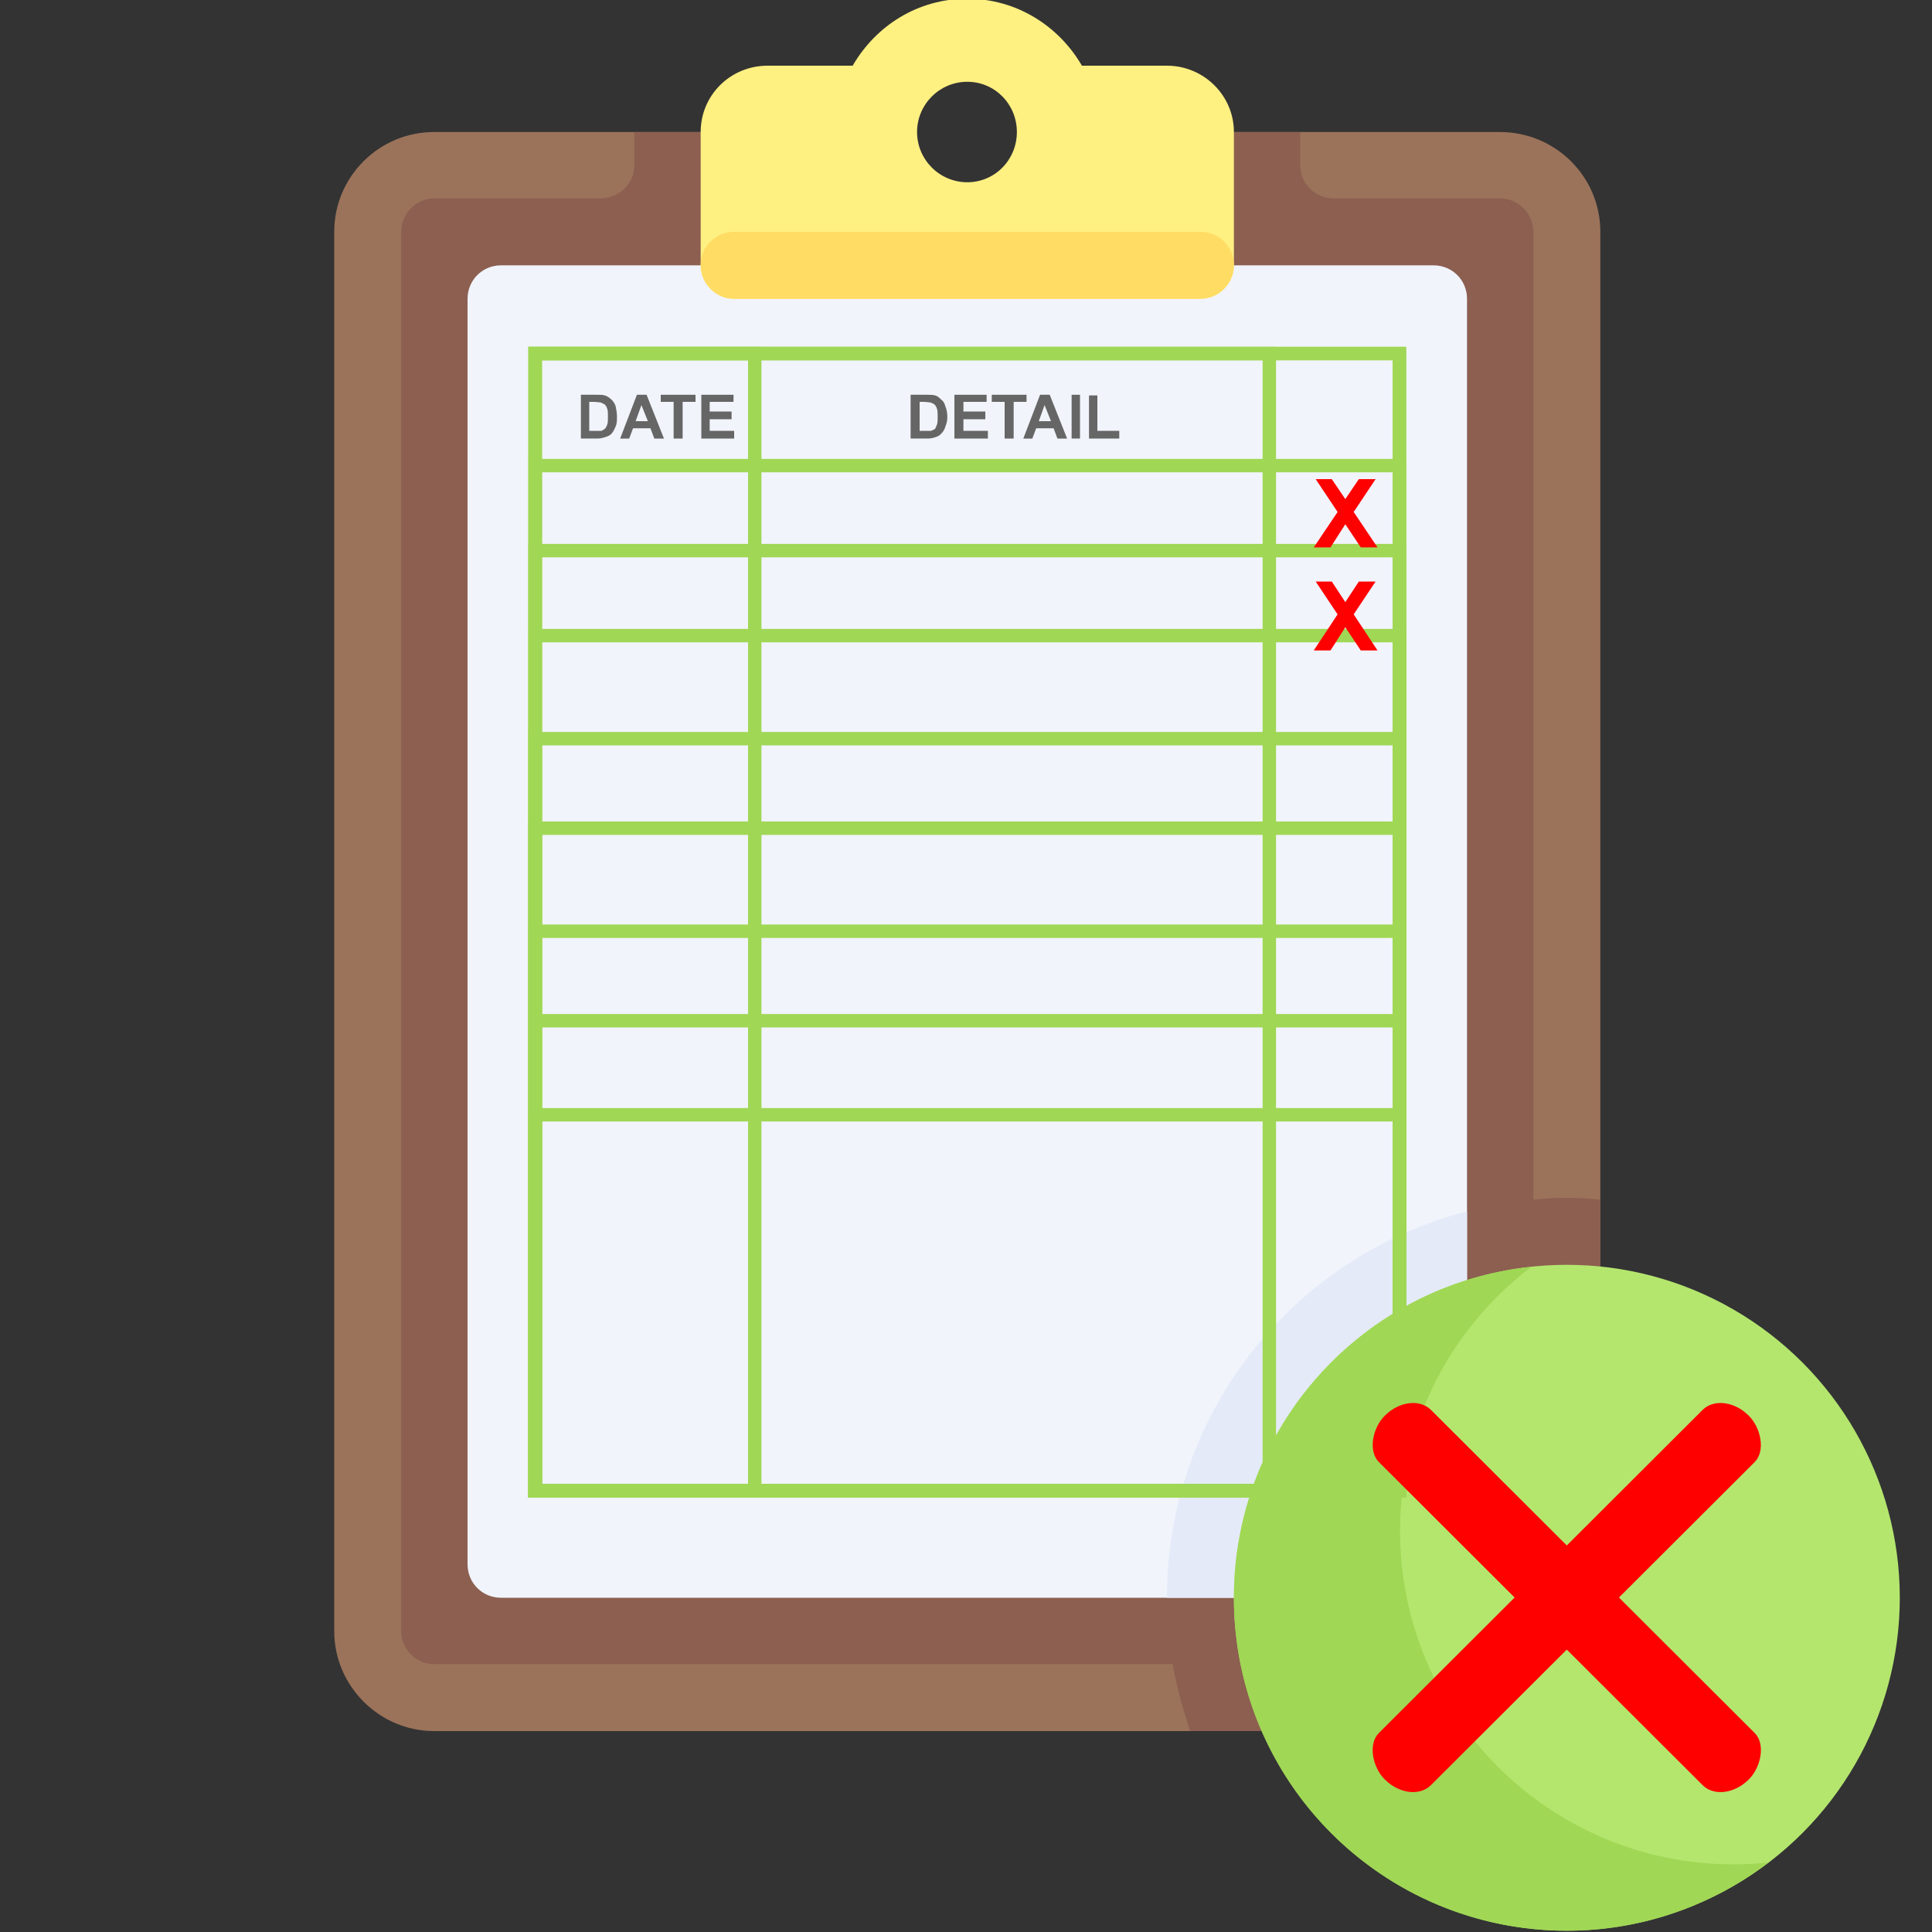 <?xml version="1.0" encoding="UTF-8"?>
<!DOCTYPE svg PUBLIC "-//W3C//DTD SVG 1.1//EN" "http://www.w3.org/Graphics/SVG/1.1/DTD/svg11.dtd">
<!-- Creator: CorelDRAW X7 -->
<svg xmlns="http://www.w3.org/2000/svg" xml:space="preserve" width="3in" height="3in" version="1.1" style="shape-rendering:geometricPrecision; text-rendering:geometricPrecision; image-rendering:optimizeQuality; fill-rule:evenodd; clip-rule:evenodd"
viewBox="0 0 3000 3000"
 xmlns:xlink="http://www.w3.org/1999/xlink">
 <rect x="0" y="0" width="3000" height="3000" fill="#333333" stroke="none"/>
 <defs>
  <style type="text/css">
   <![CDATA[
    .str0 {stroke:#A0D755;stroke-width:20.831}
    .fil8 {fill:none}
    .fil1 {fill:#8C5F50}
    .fil0 {fill:#9B735A}
    .fil7 {fill:#A0D755}
    .fil6 {fill:#B4E66E}
    .fil3 {fill:#E4EAF8}
    .fil2 {fill:#F1F4FB}
    .fil10 {fill:red}
    .fil5 {fill:#FFDC64}
    .fil4 {fill:#FFF082}
    .fil9 {fill:#666666;fill-rule:nonzero}
    .fil11 {fill:red;fill-rule:nonzero}
   ]]>
  </style>
 </defs>
 <g id="Layer_x0020_1">
  <g id="_707983392">
   <path class="fil0" d="M2329 205l-724 0c0,57 -46,103 -103,103 -57,0 -104,-46 -104,-103l-724 0c-85,0 -155,69 -155,155l0 2173c0,85 70,155 155,155l1655 0c86,0 156,-70 156,-155l0 -2173c0,-86 -70,-155 -156,-155z"/>
   <path class="fil1" d="M2433 1860c-18,0 -35,1 -52,3l0 -1503c0,-28 -23,-52 -52,-52l-258 0c-29,0 -52,-23 -52,-51l0 -52 -414 0c0,57 -46,103 -103,103 -57,0 -104,-46 -104,-103l-413 0 0 52c0,28 -24,51 -52,51l-259 0c-28,0 -51,24 -51,52l0 2173c0,28 23,51 51,51l1147 0c6,36 16,70 27,104l481 0c86,0 156,-70 156,-155l0 -670c-17,-2 -35,-3 -52,-3z"/>
   <path class="fil2" d="M2226 2481l-1448 0c-29,0 -52,-23 -52,-52l0 -1965c0,-29 23,-52 52,-52l1448 0c29,0 52,23 52,52l0 1965c0,29 -23,52 -52,52z"/>
   <path class="fil3" d="M2278 2429l0 -548c-268,69 -466,311 -466,600l414 0c29,0 52,-23 52,-52z"/>
   <path class="fil4" d="M1812 102l-132 0c-36,-62 -102,-104 -178,-104 -77,0 -142,42 -178,104l-132 0c-58,0 -104,46 -104,103l0 207c0,28 23,52 52,52l724 0c29,0 52,-24 52,-52l0 -207c0,-57 -47,-103 -104,-103zm-310 181c-43,0 -78,-35 -78,-78 0,-43 35,-78 78,-78 43,0 77,35 77,78 0,43 -34,78 -77,78z"/>
   <path class="fil5" d="M1140 464l724 0c29,0 52,-24 52,-52l0 0c0,-29 -23,-52 -52,-52l-724 0c-29,0 -52,23 -52,52l0 0c0,28 23,52 52,52z"/>
   <circle class="fil6" cx="2433" cy="2481" r="517"/>
   <path class="fil7" d="M2692 2895c-286,0 -518,-232 -518,-518 0,-167 80,-316 204,-410 -260,27 -462,247 -462,514 0,286 231,517 517,517 118,0 226,-40 313,-106 -18,2 -36,3 -54,3z"/>
   <rect class="fil8 str0" x="831" y="549" width="1342" height="1766"/>
   <rect class="fil8 str0" x="831" y="549" width="341" height="1766"/>
   <rect class="fil8 str0" x="831" y="549" width="1140" height="1766"/>
   <rect class="fil8 str0" x="831" y="723" width="1342" height="1592"/>
   <rect class="fil8 str0" x="831" y="549" width="1342" height="1766"/>
   <rect class="fil8 str0" x="831" y="855" width="1342" height="1460"/>
   <rect class="fil8 str0" x="831" y="987" width="1342" height="1328"/>
   <rect class="fil8 str0" x="831" y="1147" width="1342" height="1168"/>
   <rect class="fil8 str0" x="831" y="1286" width="1342" height="1029"/>
   <rect class="fil8 str0" x="831" y="1446" width="1342" height="869"/>
   <rect class="fil8 str0" x="831" y="1585" width="1342" height="730"/>
   <rect class="fil8 str0" x="831" y="1731" width="1342" height="584"/>
   <path class="fil9" d="M902 613l25 0c5,0 9,0 12,1 4,1 8,4 11,7 2,2 5,6 6,10 1,5 2,10 2,16 0,6 0,11 -2,15 -2,5 -4,9 -7,12 -2,2 -6,4 -10,5 -3,1 -7,2 -12,2l-25 0 0 -68zm13 11l0 45 10 0c4,0 7,0 9,0 2,-1 4,-2 5,-3 2,-2 3,-4 4,-7 1,-3 1,-7 1,-12 0,-5 0,-9 -1,-12 -1,-3 -2,-5 -4,-7 -2,-1 -4,-2 -6,-3 -2,0 -6,-1 -12,-1l-6 0z"/>
   <path id="1" class="fil9" d="M1031 681l-15 0 -6 -16 -27 0 -6 16 -14 0 26 -68 15 0 27 68zm-25 -27l-10 -25 -9 25 19 0z"/>
   <polygon id="2" class="fil9" points="1046,681 1046,624 1026,624 1026,613 1080,613 1080,624 1060,624 1060,681 "/>
   <polygon id="3" class="fil9" points="1089,681 1089,613 1139,613 1139,624 1102,624 1102,639 1136,639 1136,651 1102,651 1102,669 1140,669 1140,681 "/>
   <path id="4" class="fil9" d="M1414 613l25 0c5,0 10,0 13,1 4,1 7,4 10,7 3,2 5,6 6,10 2,5 3,10 3,16 0,6 -1,11 -3,15 -1,5 -4,9 -7,12 -2,2 -5,4 -9,5 -3,1 -7,2 -12,2l-26 0 0 -68zm14 11l0 45 10 0c4,0 6,0 8,0 2,-1 4,-2 6,-3 1,-2 2,-4 3,-7 1,-3 1,-7 1,-12 0,-5 0,-9 -1,-12 -1,-3 -2,-5 -4,-7 -1,-1 -4,-2 -6,-3 -2,0 -6,-1 -11,-1l-6 0z"/>
   <polygon id="5" class="fil9" points="1482,681 1482,613 1532,613 1532,624 1496,624 1496,639 1530,639 1530,651 1496,651 1496,669 1534,669 1534,681 "/>
   <polygon id="6" class="fil9" points="1560,681 1560,624 1540,624 1540,613 1594,613 1594,624 1574,624 1574,681 "/>
   <path id="7" class="fil9" d="M1657 681l-15 0 -6 -16 -27 0 -6 16 -14 0 26 -68 15 0 27 68zm-25 -27l-10 -25 -9 25 19 0z"/>
   <polygon id="8" class="fil9" points="1664,681 1664,613 1677,613 1677,681 "/>
   <polygon id="9" class="fil9" points="1691,681 1691,614 1704,614 1704,669 1738,669 1738,681 "/>
   <rect class="fil10" transform="matrix(0.516 0.515 -0.658 0.658 2190.63 2157.97)" width="1096" height="123" rx="61" ry="61"/>
   <rect class="fil10" transform="matrix(-0.516 0.515 0.658 0.658 2675.16 2157.97)" width="1096" height="123" rx="61" ry="61"/>
   <polygon class="fil11" points="2040,850 2077,795 2043,744 2068,744 2089,775 2110,744 2136,744 2102,795 2139,850 2113,850 2089,814 2066,850 "/>
   <polygon id="1" class="fil11" points="2040,1010 2077,954 2043,903 2068,903 2089,935 2110,903 2136,903 2102,954 2139,1010 2113,1010 2089,974 2066,1010 "/>
  </g>
 </g>
</svg>
